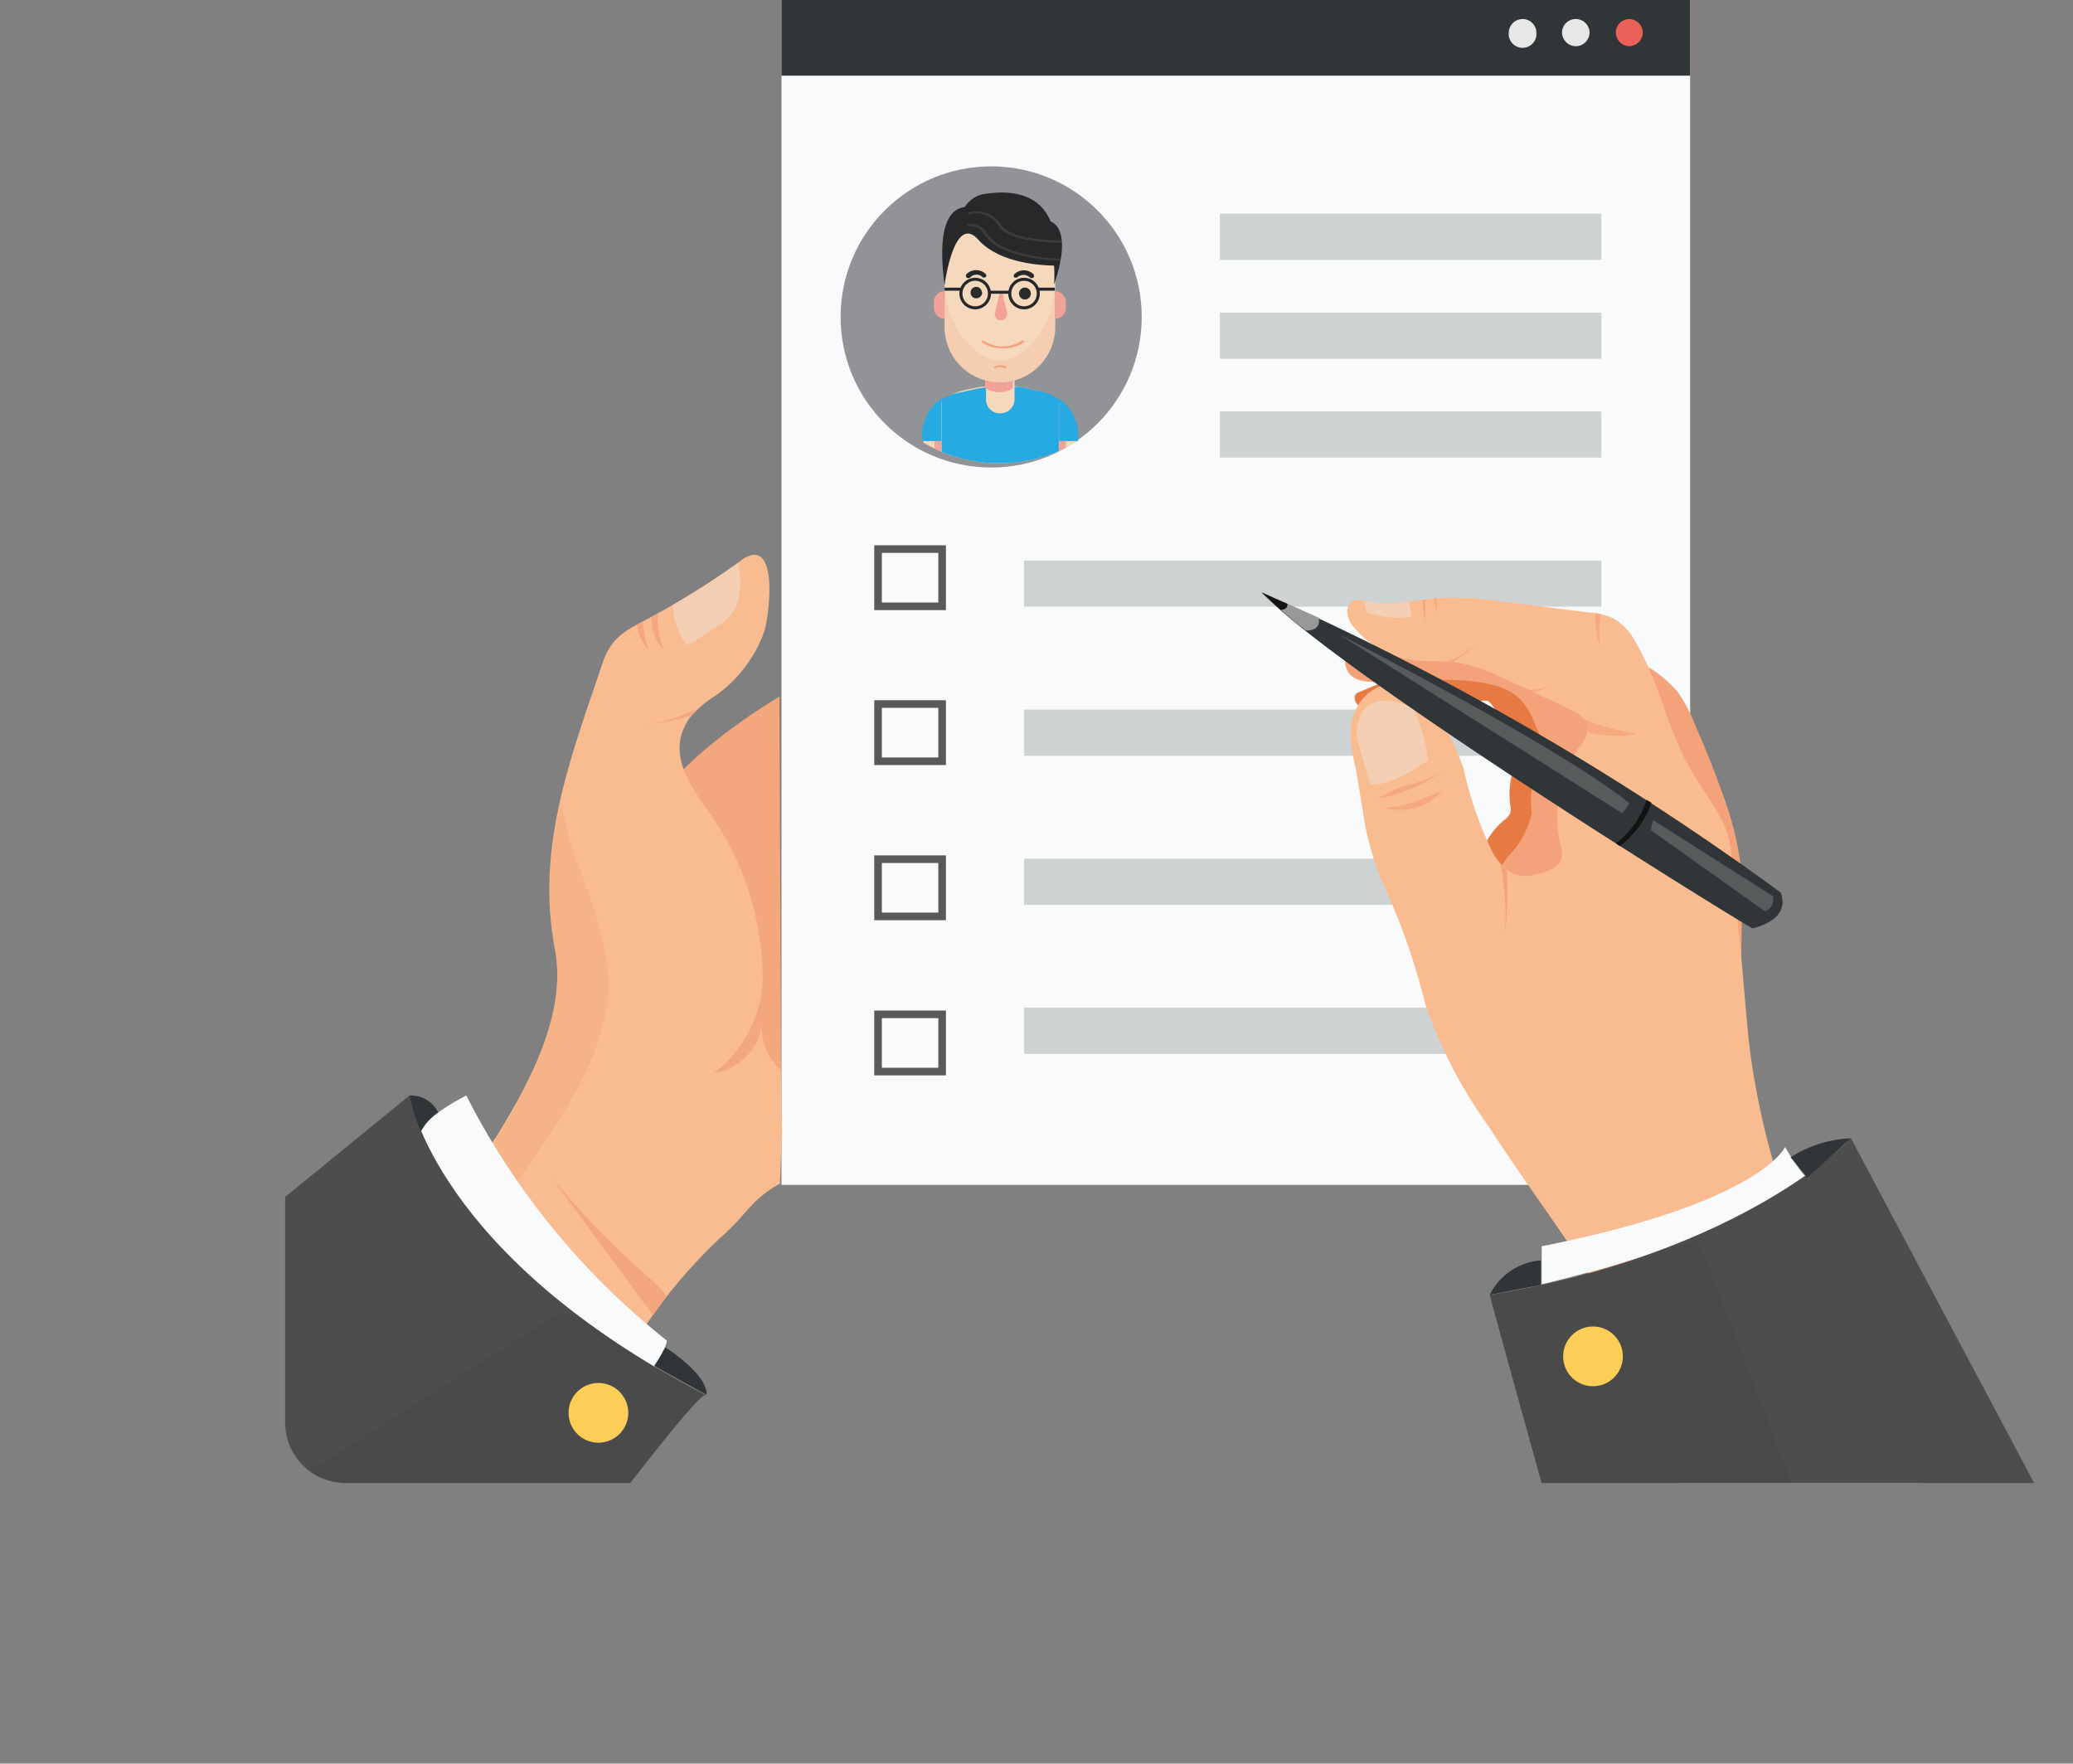 <svg xmlns="http://www.w3.org/2000/svg" xmlns:xlink="http://www.w3.org/1999/xlink" viewBox="0 0 109.05 92.76"><rect x="0" y="0" width="109.05" height="92.76" fill="#808080" stroke="none"/><defs><style>.cls-1,.cls-16,.cls-18{fill:none;}.cls-2{fill:#f9fafc;}.cls-25,.cls-3{fill:#303637;}.cls-4{fill:#eb625a;}.cls-5{fill:#e7e7e8;}.cls-6{fill:#929396;}.cls-7{clip-path:url(#clip-path);}.cls-8{fill:#f6d8bc;}.cls-9{fill:#27aae2;}.cls-10{fill:#f3a29a;}.cls-11{fill:#292c2c;}.cls-12,.cls-14{fill:#f4a383;}.cls-13{fill:#27282a;}.cls-14,.cls-32{opacity:0.2;}.cls-14,.cls-15,.cls-23,.cls-25,.cls-32{isolation:isolate;}.cls-15{fill:#f2f2f2;}.cls-15,.cls-25{opacity:0.1;}.cls-16{stroke:#27282a;stroke-width:0.16px;}.cls-16,.cls-18{stroke-miterlimit:10;}.cls-17{fill:#cfd2d3;}.cls-18{stroke:#59595b;stroke-width:0.4px;}.cls-19,.cls-23{fill:#f4a67d;}.cls-20{clip-path:url(#clip-path-2);}.cls-21{fill:#f8bc90;}.cls-22{fill:#f4ceb3;}.cls-23{opacity:0.4;}.cls-24{fill:#4e4d4d;}.cls-26{fill:#fdce57;}.cls-27{fill:#f4a279;}.cls-28{fill:#e77a43;}.cls-29{fill:#f5a97c;}.cls-30{fill:#999898;}.cls-31{fill:#131313;}.cls-32{fill:#f1f0f0;}</style><clipPath id="clip-path"><circle class="cls-1" cx="52.56" cy="16.54" r="7.83"/></clipPath><clipPath id="clip-path-2"><path class="cls-1" d="M108.24,78H18.29A3.18,3.18,0,0,1,15,74.87V20.76a3.18,3.18,0,0,1,3.25-3.1h90a3.18,3.18,0,0,1,3.26,3.1h0V74.87A3.18,3.18,0,0,1,108.27,78Z"/></clipPath></defs><title>paso3</title><g id="Capa_2" data-name="Capa 2"><g id="Layer_3" data-name="Layer 3"><rect class="cls-2" x="41.11" width="47.8" height="62.32"/><rect class="cls-3" x="41.11" width="47.8" height="3.98"/><path class="cls-4" d="M86.42,1.7a.73.73,0,0,1-.73.73h0A.73.73,0,0,1,85,1.7.72.72,0,0,1,85.69,1h0A.73.73,0,0,1,86.42,1.7Z"/><path class="cls-5" d="M83.62,1.7a.73.73,0,0,1-.73.73h0a.73.73,0,0,1-.72-.73A.72.72,0,0,1,82.89,1h0A.73.73,0,0,1,83.62,1.7Z"/><path class="cls-5" d="M80.82,1.7a.73.73,0,1,1-1.45,0h0A.73.73,0,0,1,80.1,1a.72.72,0,0,1,.72.72Z"/><circle class="cls-6" cx="52.14" cy="16.67" r="7.92"/><g class="cls-7"><path class="cls-8" d="M53.64,20.34l.81.18a2.78,2.78,0,0,1,2.17,2.7v1.14a.29.29,0,0,1-.3.3H48.87a.29.29,0,0,1-.3-.28V23.22a2.76,2.76,0,0,1,2.17-2.7l.7-.15h0l.72-.09h1l.47.07Z"/><path class="cls-9" d="M54.88,20.62l-1.24-.28h-.32v.78h0a.73.73,0,0,1-1.45-.06h0v-.69l-.41.06-1.14.25a2.31,2.31,0,0,0-.79.34v3.7H55.7V21A2.31,2.31,0,0,0,54.88,20.62Z"/><path class="cls-9" d="M49.52,23.2h-1a2.38,2.38,0,0,1,1-2.24Z"/><path class="cls-9" d="M55.71,23.2h1a2.38,2.38,0,0,0-1-2.24Z"/><path class="cls-8" d="M53.37,20.27V21a.73.73,0,0,1-1.46,0h0V19.87l.18-.16h.12l.71-.16.21.05.24.08"/><path class="cls-10" d="M52.87,19.53l-.71.16H52l-.18.16v.56a1.4,1.4,0,0,0,.75.22,1.36,1.36,0,0,0,.71-.2v-.77l-.24-.08Z"/><path class="cls-8" d="M52.6,20.11h0a2.91,2.91,0,0,1-2.91-2.91h0V14a2.91,2.91,0,0,1,2.91-2.91h0A2.91,2.91,0,0,1,55.51,14h0V17.2a2.91,2.91,0,0,1-2.91,2.91Z"/><path class="cls-11" d="M54.22,15.38a.31.31,0,1,1-.61.11.21.21,0,0,1,0-.11.31.31,0,0,1,.36-.25A.3.3,0,0,1,54.22,15.38Z"/><path class="cls-11" d="M51.67,15.38a.31.31,0,0,1-.31.31.29.29,0,0,1-.3-.3h0a.29.29,0,0,1,.28-.3h0a.29.29,0,0,1,.31.29Z"/><path class="cls-12" d="M52.65,18.32a1.87,1.87,0,0,1-1-.31.08.08,0,0,1,0-.09h.1a1.82,1.82,0,0,0,2,0,.08.08,0,0,1,.1,0,.07.07,0,0,1,0,.1s0,0,0,0A1.93,1.93,0,0,1,52.65,18.32Z"/><path class="cls-12" d="M52.37,19.37h-.06a.07.07,0,0,1,0-.09.88.88,0,0,1,.32-.07.72.72,0,0,1,.29.06.07.07,0,0,1,0,.09.06.06,0,0,1-.08,0,.69.69,0,0,0-.24-.05.58.58,0,0,0-.26.06Z"/><path class="cls-10" d="M55.51,15.32h0a.56.56,0,0,1,.56.56v.32a.56.56,0,0,1-.56.56h0"/><path class="cls-10" d="M49.69,15.32h0a.56.56,0,0,0-.56.56v.32a.56.56,0,0,0,.56.56h0"/><path class="cls-10" d="M52.56,15.52l-.22.93a.32.32,0,0,0,.23.39h.08a.32.32,0,0,0,.33-.31.28.28,0,0,0,0-.09l-.23-.93a.09.09,0,1,0-.18,0Z"/><path class="cls-13" d="M51.79,14.6h-.08a.45.45,0,0,0-.68,0,.15.15,0,0,1-.18,0,.14.14,0,0,1,0-.19.72.72,0,0,1,1,0,.12.12,0,0,1,0,.17h-.07Z"/><path class="cls-13" d="M53.46,14.6h-.1a.15.15,0,0,1,0-.18.72.72,0,0,1,1,0,.13.13,0,0,1,0,.18h0a.15.15,0,0,1-.18,0,.48.48,0,0,0-.68,0Z"/><path class="cls-8" d="M54,19.28v.08"/><rect class="cls-10" x="55.71" y="23.2" width="0.36" height="1.46"/><rect class="cls-10" x="49.16" y="23.2" width="0.36" height="1.46"/><path class="cls-14" d="M52.61,20.11h0a2.9,2.9,0,0,0,2.9-2.9h0V15.12s-.14,2.87-2.4,3.75a1.33,1.33,0,0,1-1,0c-2.24-.87-2.41-3.74-2.41-3.74v2.08a2.91,2.91,0,0,0,2.91,2.91h0"/><path class="cls-13" d="M55.27,11.65c-.41-1-1.39-1.8-3.6-1.43a1.56,1.56,0,0,0-.92.67c-.65.08-1.51.73-1.06,4.1,0,0,.49-3.79,1.76-2.4h0c.41.48,1.5,1.32,4,1.38a8.34,8.34,0,0,1,0,1C56.3,12.45,55.65,11.81,55.27,11.65Z"/><path class="cls-15" d="M52.8,13a2.35,2.35,0,0,1-.92-.79,1,1,0,0,0-1-.42v.11a.86.86,0,0,1,.86.37,2.23,2.23,0,0,0,.95.82,8.29,8.29,0,0,0,3.07.62v-.11A8.32,8.32,0,0,1,52.8,13Z"/><path class="cls-15" d="M55.86,12.65c-2.54-.05-3.1-.61-3.22-.87h0a1.51,1.51,0,0,0-1.72-.59v.1a1.38,1.38,0,0,1,1.59.55h0c.27.57,1.44.9,3.32.93A.27.27,0,0,0,55.86,12.65Z"/></g><path class="cls-16" d="M54.62,15.43a.75.75,0,1,1-.76-.74h0A.75.75,0,0,1,54.62,15.43Z"/><line class="cls-16" x1="54.58" y1="15.21" x2="55.49" y2="15.21"/><path class="cls-16" d="M50.55,15.43a.75.75,0,1,0,.76-.74h0A.75.75,0,0,0,50.55,15.43Z"/><line class="cls-16" x1="50.59" y1="15.21" x2="49.69" y2="15.21"/><line class="cls-16" x1="52" y1="15.37" x2="53.17" y2="15.37"/><rect class="cls-17" x="64.17" y="11.24" width="20.07" height="2.43"/><rect class="cls-17" x="64.17" y="16.44" width="20.07" height="2.43"/><rect class="cls-17" x="64.17" y="21.64" width="20.07" height="2.43"/><rect class="cls-17" x="53.87" y="29.48" width="30.37" height="2.43"/><rect class="cls-17" x="53.87" y="37.32" width="30.37" height="2.43"/><rect class="cls-17" x="53.87" y="45.16" width="30.37" height="2.43"/><rect class="cls-17" x="53.87" y="53" width="30.37" height="2.43"/><rect class="cls-18" x="46.19" y="28.88" width="3.37" height="3.01"/><rect class="cls-18" x="46.19" y="37.03" width="3.37" height="3.01"/><rect class="cls-18" x="46.19" y="45.19" width="3.37" height="3.01"/><rect class="cls-18" x="46.19" y="53.35" width="3.37" height="3.01"/><path class="cls-19" d="M41.1,59.35l-.87-.12a6.76,6.76,0,0,1-1.6-.37,5.06,5.06,0,0,1-1.84-1.47A14.88,14.88,0,0,1,34,43.3c1-3.16,7-6.66,7-6.66Z"/><g class="cls-20"><path class="cls-21" d="M41.07,56.27a3,3,0,0,1-1-2.39,2.93,2.93,0,0,1-2.51,2.55h0a6.49,6.49,0,0,0,2.56-4.83,15.13,15.13,0,0,0-2.52-8.43c-1.1-1.64-2.69-3.45-1.32-5.41a5.75,5.75,0,0,1,1.4-1.2,7,7,0,0,0,2.53-3.37c.21-.65.71-4.22-.65-4a1.44,1.44,0,0,0-.59.3,42.93,42.93,0,0,1-4.49,2.84c-1.35.75-2.25,1-2.77,2.51-1.69,5-3.54,9.72-2.52,15.07.64,3.36-1.3,7-3.08,9.87a4.91,4.91,0,0,0-.74,1.57,47.06,47.06,0,0,0,8.56,8.42,26.81,26.81,0,0,1,4-4.7c1.38-1.2,1.51-1.92,3.1-2.82l.11-2.72Z"/><path class="cls-22" d="M36,33.77a.22.22,0,0,0,.09.1.25.25,0,0,0,.17,0,14.36,14.36,0,0,0,1.57-1,2.81,2.81,0,0,0,.62-.52,2.26,2.26,0,0,0,.43-1.05,4,4,0,0,0-.06-1.69c-1.1.79-2.25,1.53-3.43,2.21A4,4,0,0,0,36,33.77Z"/><path class="cls-19" d="M35,34.25c-.27-.21-.35-1.08-.39-1.39a2.36,2.36,0,0,1,0-.54h-.06l-.26.14A2.2,2.2,0,0,0,35,34.25Z"/><path class="cls-19" d="M34.22,34.25c-.26-.21-.35-1.08-.39-1.39V32.7l-.32.17A2.11,2.11,0,0,0,34.22,34.25Z"/><path class="cls-23" d="M32,51.63c-.07-3.16-1.82-6-2.4-9l-.09-.44A18.9,18.9,0,0,0,29.19,50c.64,3.36-1.3,7-3.08,9.87a5.05,5.05,0,0,0-.74,1.51q.61.74,1.26,1.47c.47-.57.91-1.18,1.33-1.79C29.94,58.19,32,55.09,32,51.63Z"/><path class="cls-19" d="M34.28,38.06a10,10,0,0,0,2.09-.44,2.2,2.2,0,0,1,.3-.31l-.41.15a7.12,7.12,0,0,1-2.26.63Z"/><path class="cls-19" d="M34.37,69.16l.71-1c-.22-.25-.44-.5-.68-.73A43.17,43.17,0,0,1,29,61.9l4.11,5.6C33.53,68.08,33.94,68.63,34.37,69.16Z"/><path class="cls-2" d="M24.53,57.62A38.89,38.89,0,0,0,35.07,70.5c.1.3-1.21,2.24-1.21,2.24s-8.73-5.4-11.72-13.26C22.44,58.66,24.53,57.62,24.53,57.62Z"/><path class="cls-24" d="M21.54,57.62S22.89,66,37.13,73.38c-.59-.4-15,19.38-15,19.38L0,75.19Z"/><path class="cls-25" d="M30.37,69.16H29.23l-20.51,13L22.14,92.76s14.4-19.78,15-19.38A46.41,46.41,0,0,1,30.37,69.16Z"/><path class="cls-26" d="M33.05,74.31a1.57,1.57,0,1,1-1.57-1.57h0A1.57,1.57,0,0,1,33.05,74.31Z"/><rect class="cls-1" x="63.63" y="24.53" width="36.02" height="51.2"/><path class="cls-27" d="M88.23,36.36a7.66,7.66,0,0,1,.93,1.74c.5,1.16,1,2.34,1.41,3.53a16.94,16.94,0,0,1,1,3.9,19.11,19.11,0,0,1,.07,2.62c-.08,3.84-.15,7.68-.23,11.52a8,8,0,0,1-1.22-2.36,94.52,94.52,0,0,1-3.82-12.76,33.67,33.67,0,0,0-1.1-4.2,29,29,0,0,0-1.17-2.68c-.65-1.36-1.27-2.73-2-4.07.94-.35,2,.41,2.88.74A6.68,6.68,0,0,1,88.23,36.36Z"/><path class="cls-28" d="M71.64,37.29a2,2,0,0,0,.75.41c.61.15,1.19-.42,1.76-.56A5.26,5.26,0,0,1,75.27,37l2.65-.13a.69.69,0,0,1,.35,0,.84.84,0,0,1,.26.27,8.13,8.13,0,0,0,1.18,1.37,1.07,1.07,0,0,1,.37.47,1.27,1.27,0,0,1-.23.92,4.18,4.18,0,0,0-.4,2.46.9.9,0,0,1,0,.4.93.93,0,0,1-.33.38,3.9,3.9,0,0,0-1.4,3.09,8.11,8.11,0,0,0,3.61-.63A4.3,4.3,0,0,0,83,44.46a4.05,4.05,0,0,0,.8-2.17A11.34,11.34,0,0,0,83.73,40a6.41,6.41,0,0,0-.48-2.12,4.28,4.28,0,0,0-1.44-1.55,7.54,7.54,0,0,0-2.69-1.1,8.49,8.49,0,0,0-5.11.12L71.5,36.4a.35.35,0,0,0-.2.14C71.17,36.8,71.37,37.06,71.64,37.29Z"/><path class="cls-27" d="M80.58,42.72a4.36,4.36,0,0,1,0-1.25,3.89,3.89,0,0,1,.84-1.24.46.46,0,0,0,.13-.27.68.68,0,0,0-.08-.24c-.85-1.54-.83-3.08-2.74-3.64s-4.3-.21-6.36-.21c-.67,0-1.44-.09-1.6-.91a.38.38,0,0,1,0-.15.34.34,0,0,1,.12-.12,4.3,4.3,0,0,1,1.1-.36c1-.28,2-.7,3-.9l4.91-.94a1.35,1.35,0,0,1,1.34.38l2.69,2.21A4.93,4.93,0,0,1,85.54,37,5,5,0,0,1,85.7,39a70.1,70.1,0,0,0,0,7.94,3.29,3.29,0,0,1-.47,2.33c-1,1.16-3.91.18-5-.46-1.49-.85-2-2.32-.92-3.75A4.56,4.56,0,0,0,80.52,43,1.36,1.36,0,0,0,80.58,42.72Z"/><path class="cls-21" d="M91.94,54.19c-.29-3.06-.45-6-1-9,0,0,.09.72.1.66a4.49,4.49,0,0,0-.58-2.91c-.47-.9-1.09-1.7-1.59-2.58-1.17-2.08-1.6-4.52-2.82-6.57a3.08,3.08,0,0,0-1.15-1.25,3.52,3.52,0,0,0-1.32-.33L79,31.64a16.75,16.75,0,0,0-3-.2c-1.56.09-3,.52-4.5.13-.31-.08-.62.24-.63.56a1.32,1.32,0,0,0,.37.88,4.89,4.89,0,0,0,3,1.7c.84.13,1.71,0,2.55.16a8.55,8.55,0,0,1,2.15.74c1.23.55,2.46,1.13,3.68,1.73.39.19.83.45.9.89a1.55,1.55,0,0,1-.45,1.06,6.43,6.43,0,0,0-.93,5.35c.26,1-.9,1.29-1.71,1.42s-1.42-.41-1.88-1.17A19.3,19.3,0,0,1,77,40.46a1.63,1.63,0,0,0-.11-.31,13.38,13.38,0,0,0-1.06-2.23A9.65,9.65,0,0,0,75,36.8a2.2,2.2,0,0,0-2.44-.68,2.3,2.3,0,0,0-1.21,1.15c-.56,1.1-.23,2.18,0,3.32l.33,2a15,15,0,0,0,1.17,4.09A36,36,0,0,1,75,52.9a25,25,0,0,0,3.34,6.39c2.62,4.08,5.75,7.86,7.79,12.3a38.43,38.43,0,0,1,2.42,7.48c.25,1.07.63,6.44,1.66,6.75.47.14,1.62-.85,2.08-1a29.24,29.24,0,0,1,3.92-1c.8-.18,7.32-2,7.67-1.42C98.37,74.26,92.9,64.14,91.94,54.19Z"/><path class="cls-22" d="M71.37,38.78s-.21-3,3-1.52a9.69,9.69,0,0,1,.76,2.8c-.08-.16-1.32,1.1-3,1.23C72.07,41.36,71.37,38.78,71.37,38.78Z"/><path class="cls-22" d="M72.08,32.27a4.82,4.82,0,0,0,2.2.16c-.06-.26-.12-.52-.17-.79a7.65,7.65,0,0,1-2.34,0,1.12,1.12,0,0,0,.17.58A.34.34,0,0,0,72.08,32.27Z"/><path class="cls-29" d="M75,32.73a7.88,7.88,0,0,1,0-1.19h-.18A6,6,0,0,0,75,32.73Z"/><path class="cls-29" d="M75.6,32.31a3,3,0,0,1,0-.84h-.16v.1A6.08,6.08,0,0,0,75.6,32.31Z"/><path class="cls-29" d="M76.37,34.87c.16-.1.31-.21.45-.31a3.53,3.53,0,0,0,.72-.61,4.6,4.6,0,0,1-1.58.9Z"/><path class="cls-29" d="M80.69,36.42c.37-.12.73-.27,1.09-.42a3.72,3.72,0,0,1-1.36.29Z"/><path class="cls-29" d="M84.2,34.06a5.08,5.08,0,0,1,0-1.74l-.29-.06A4.82,4.82,0,0,0,84.2,34.06Z"/><path class="cls-27" d="M78.94,45.45a14.52,14.52,0,0,1,.23,3.66,18.65,18.65,0,0,0,.09-3.34A2.42,2.42,0,0,1,78.94,45.45Z"/><path class="cls-29" d="M86.13,38.6a12.56,12.56,0,0,1-2.82-.78.72.72,0,0,1,.2.41,1.22,1.22,0,0,1,0,.27A5.8,5.8,0,0,0,86.13,38.6Z"/><path class="cls-29" d="M75.85,40.59A8.35,8.35,0,0,1,72.49,42a5.91,5.91,0,0,1,1.39-.66A7,7,0,0,0,75.85,40.59Z"/><path class="cls-29" d="M72.77,42.49a3.45,3.45,0,0,0,1.69,0,2.73,2.73,0,0,0,1.4-.9c-.42.23-.89.34-1.32.54A5.64,5.64,0,0,1,72.77,42.49Z"/><path class="cls-2" d="M81.1,65.55v2s12.21-2.86,14-5.64c-.2.11-1.2-1.58-1.2-1.58S92.67,63.25,81.1,65.55Z"/><path class="cls-24" d="M97.37,59.87s-5.6,6-19,8.24c0,.15,6.31,22.78,6.31,22.78s24.52-8.84,24.37-9.07S97.37,59.87,97.37,59.87Z"/><path class="cls-25" d="M97.31,86.3C94.88,79.73,89.39,65,89.24,65.18A34.26,34.26,0,0,1,82,67.36c-1.14.28-2.34.53-3.62.74,0,.15,6.31,22.78,6.31,22.78S91.09,88.58,97.31,86.3Z"/><path class="cls-3" d="M66.37,31.16a146.92,146.92,0,0,1,27.3,15.78c.09.23.52,1.36-1.46,1.89C92.11,48.87,70.56,35.56,66.37,31.16Z"/><path class="cls-30" d="M66.37,31.16a28.83,28.83,0,0,0,2.32,2s.83.07.68-.67Z"/><path class="cls-31" d="M66.37,31.16l1,.92s.4,0,.35-.33C67.69,31.76,66.37,31.16,66.37,31.16Z"/><path class="cls-31" d="M86.62,42.07A4.58,4.58,0,0,1,85,44.36l.21.14a4.74,4.74,0,0,0,1.66-2.28Z"/><path class="cls-32" d="M70.43,33.36s11.38,5.77,15.28,8.88c0,.11-.38.53-.38.53Z"/><path class="cls-32" d="M86.84,43.66l6,4.27a.65.65,0,0,0,.42-.8l-6.31-4Z"/><path class="cls-26" d="M85.37,71.34a1.57,1.57,0,1,1-1.57-1.57h0A1.57,1.57,0,0,1,85.37,71.34Z"/></g><path class="cls-3" d="M97.37,59.87a6.41,6.41,0,0,0-3.18,1c-.06-.09.88,1.07.88,1.07Z"/><path class="cls-3" d="M78.37,68.1a3.27,3.27,0,0,1,2.69-1.81v1.29Z"/><path class="cls-3" d="M21.54,57.62a1.59,1.59,0,0,1,1.51.89,2.91,2.91,0,0,0-.91,1A9,9,0,0,1,21.54,57.62Z"/><path class="cls-3" d="M35,70.87s2.23,1.4,2.17,2.49c0,0-2.23-1.22-2.75-1.53A9.41,9.41,0,0,0,35,70.87Z"/></g></g></svg>